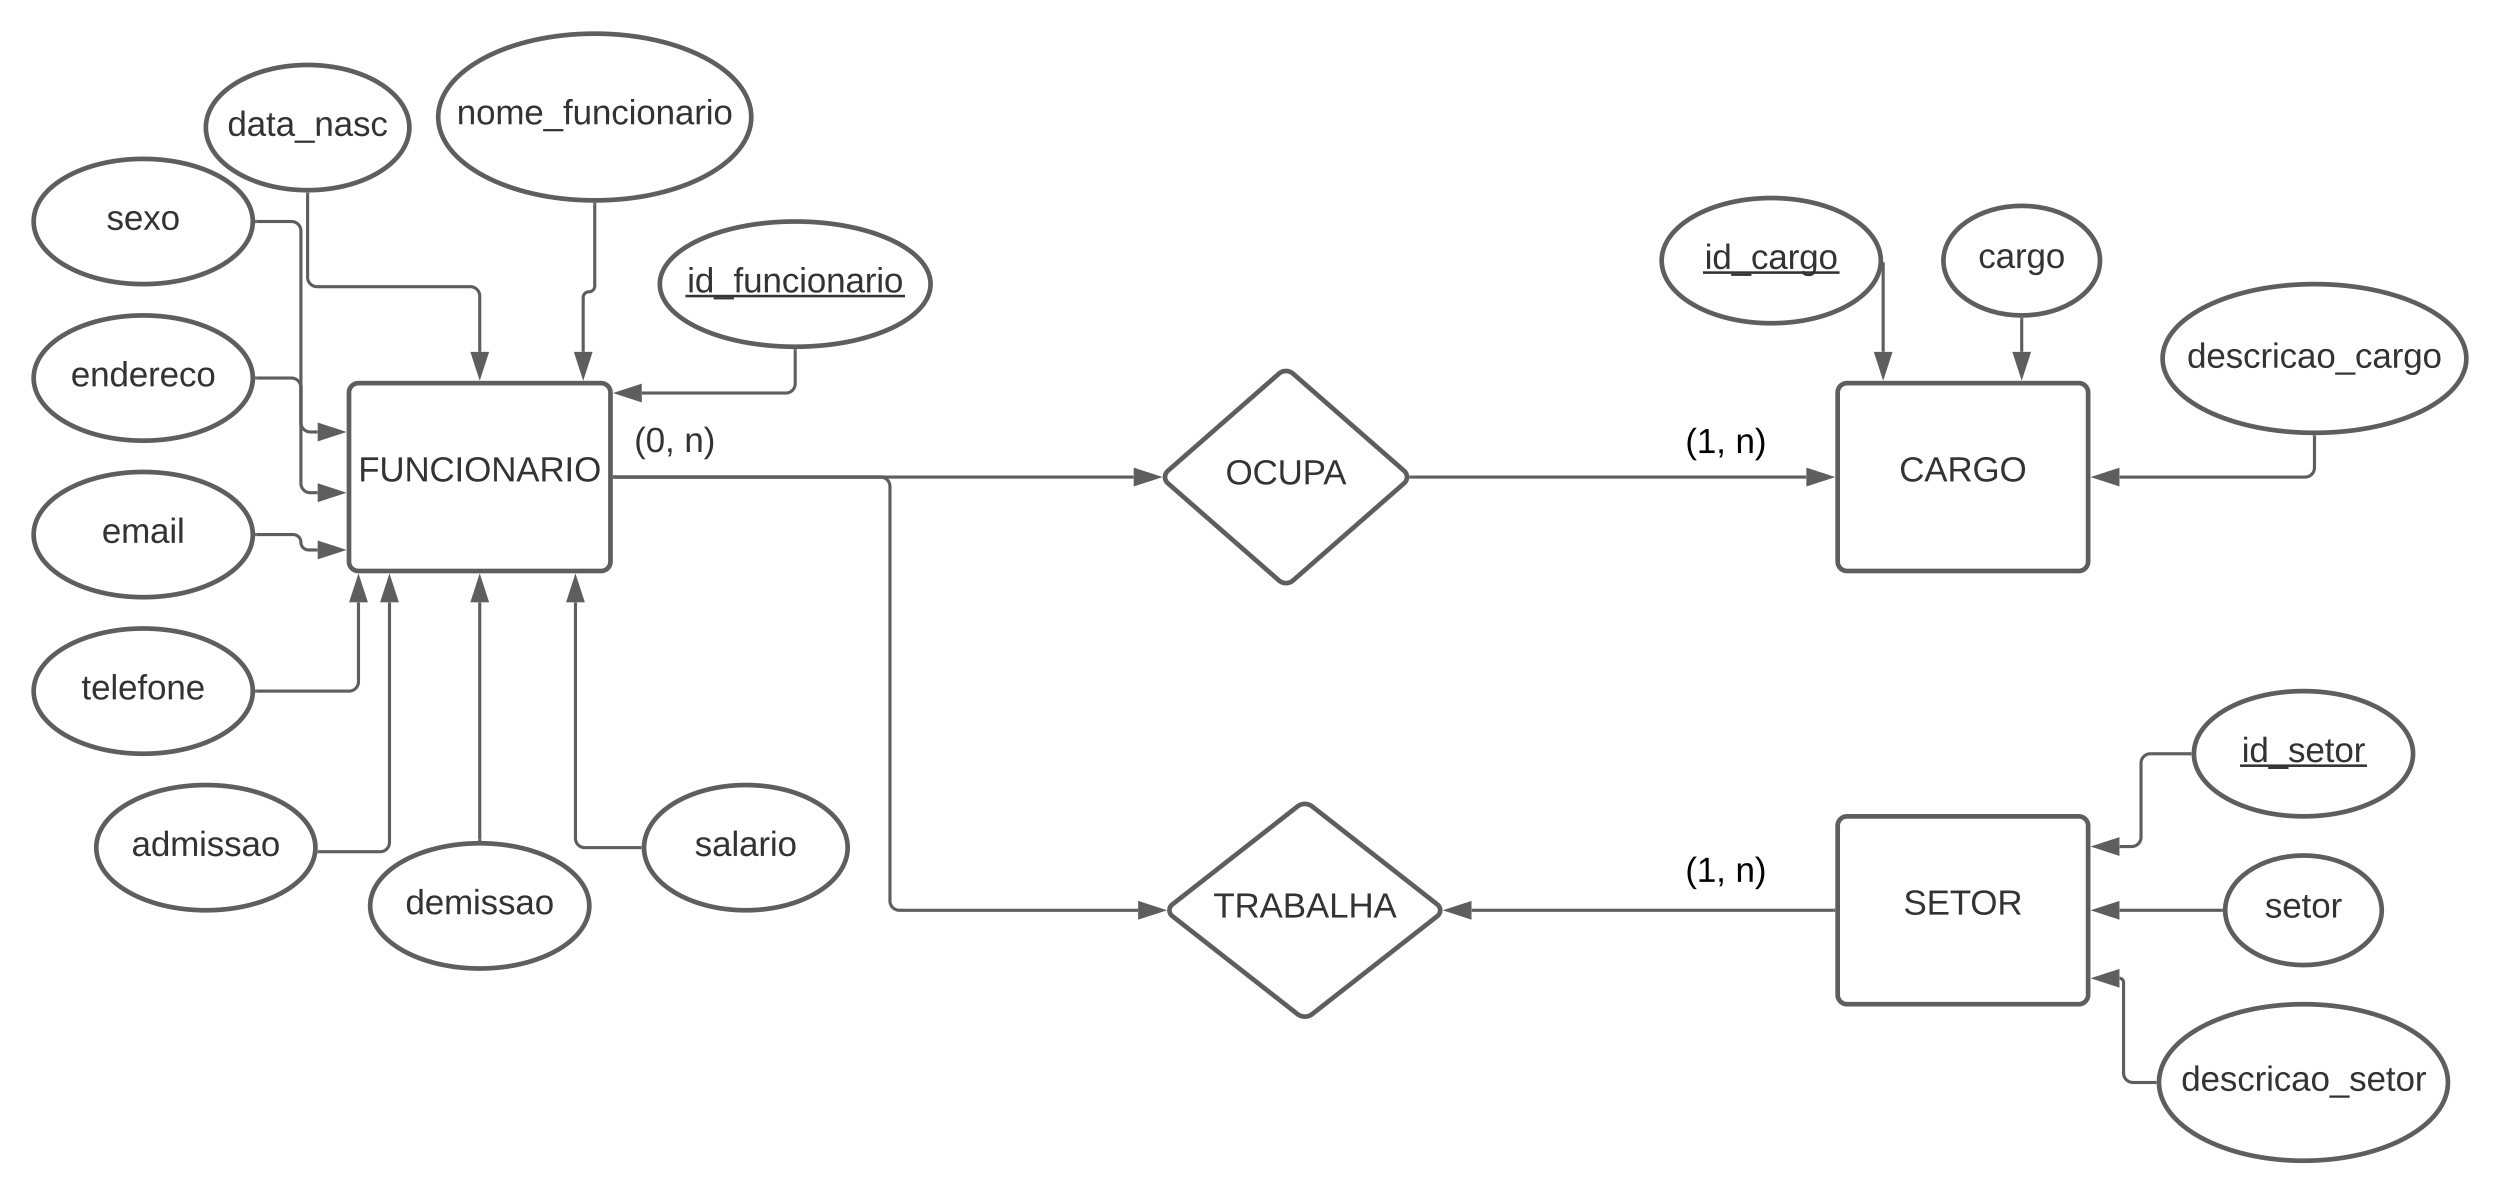 <svg xmlns="http://www.w3.org/2000/svg" xmlns:xlink="http://www.w3.org/1999/xlink" xmlns:lucid="lucid" width="1597.04" height="763"><g transform="translate(901.5 -858.5)" lucid:page-tab-id="0_0"><path d="M-1000 500h2000v1500h-2000z" fill="#fff"/><path d="M-678.56 1109.26a6 6 0 0 1 6-6h155.04a6 6 0 0 1 6 6v108a6 6 0 0 1-6 6h-155.04a6 6 0 0 1-6-6z" stroke="#5e5e5e" stroke-width="3" fill="#fff"/><use xlink:href="#a" transform="matrix(1,0,0,1,-678.56,1103.258) translate(5.912 62.778)"/><path d="M272.43 1386a6 6 0 0 1 6-6h148a6 6 0 0 1 6 6v108a6 6 0 0 1-6 6h-148a6 6 0 0 1-6-6z" stroke="#5e5e5e" stroke-width="3" fill="#fff"/><use xlink:href="#b" transform="matrix(1,0,0,1,272.434,1380) translate(42.011 62.778)"/><path d="M272.43 1109.26a6 6 0 0 1 6-6h148a6 6 0 0 1 6 6v108a6 6 0 0 1-6 6h-148a6 6 0 0 1-6-6z" stroke="#5e5e5e" stroke-width="3" fill="#fff"/><use xlink:href="#c" transform="matrix(1,0,0,1,272.434,1103.258) translate(39.326 62.778)"/><path d="M-84.52 1097.2a6.86 6.86 0 0 1 9.03 0l70.98 62.1a5.25 5.25 0 0 1 0 7.9l-70.97 62.1a6.86 6.86 0 0 1-9.02 0l-70.97-62.1a5.25 5.25 0 0 1 0-7.9z" stroke="#5e5e5e" stroke-width="3" fill="#fff"/><use xlink:href="#d" transform="matrix(1,0,0,1,-160,1093.258) translate(41.394 74.653)"/><path d="M-.22 1163.26h252.65" stroke="#5e5e5e" stroke-width="2" fill="none"/><path d="M-.2 1164.26h-1.1l.08-1-.08-1h1.1z" stroke="#5e5e5e" stroke-width=".05" fill="#5e5e5e"/><path d="M267.7 1163.26l-14.27 4.63v-9.28z" stroke="#5e5e5e" stroke-width="2" fill="#5e5e5e"/><path d="M-509.02 1163.26h331.74" stroke="#5e5e5e" stroke-width="2" fill="none"/><path d="M-509 1164.26H-510v-2h1.03z" stroke="#5e5e5e" stroke-width=".05" fill="#5e5e5e"/><path d="M-162.02 1163.26l-14.26 4.63v-9.28z" stroke="#5e5e5e" stroke-width="2" fill="#5e5e5e"/><path d="M-72.68 1373.7a7.66 7.66 0 0 1 9.45 0l79.94 62.6a4.7 4.7 0 0 1 0 7.4l-79.94 62.6a7.66 7.66 0 0 1-9.44 0l-79.95-62.6a4.7 4.7 0 0 1 0-7.4z" stroke="#5e5e5e" stroke-width="3" fill="#fff"/><use xlink:href="#e" transform="matrix(1,0,0,1,-157.35,1370) translate(30.956 74.653)"/><path d="M269.93 1440H38.53" stroke="#5e5e5e" stroke-width="2" fill="none"/><path d="M270.93 1441h-1.02v-2h1.03z" stroke="#5e5e5e" stroke-width=".05" fill="#5e5e5e"/><path d="M23.25 1440l14.27-4.63v9.27z" stroke="#5e5e5e" stroke-width="2" fill="#5e5e5e"/><path d="M-307.04 1040c0 22.1-38.72 40-86.48 40-47.76 0-86.48-17.9-86.48-40s38.72-40 86.48-40c47.76 0 86.48 17.9 86.48 40z" stroke="#5e5e5e" stroke-width="3" fill="#fff"/><use xlink:href="#f" transform="matrix(1,0,0,1,-480,1000) translate(17.493 45.278)"/><path d="M-421.57 933.26c0 29.4-44.77 53.26-100 53.26s-100-23.85-100-53.26c0-29.4 44.77-53.26 100-53.26s100 23.85 100 53.26z" stroke="#5e5e5e" stroke-width="3" fill="#fff"/><use xlink:href="#g" transform="matrix(1,0,0,1,-621.57,880) translate(11.857 57.903)"/><path d="M-740 1000c0 22.1-31.34 40-70 40s-70-17.9-70-40 31.34-40 70-40 70 17.9 70 40z" stroke="#5e5e5e" stroke-width="3" fill="#fff"/><use xlink:href="#h" transform="matrix(1,0,0,1,-880,960) translate(46.548 45.278)"/><path d="M-640 940c0 22.1-29.1 40-65 40s-65-17.9-65-40 29.1-40 65-40 65 17.9 65 40z" stroke="#5e5e5e" stroke-width="3" fill="#fff"/><use xlink:href="#i" transform="matrix(1,0,0,1,-770,900) translate(13.77 45.278)"/><path d="M440 1025c0 19.33-22.4 35-50 35s-50-15.67-50-35 22.4-35 50-35 50 15.67 50 35z" stroke="#5e5e5e" stroke-width="3" fill="#fff"/><use xlink:href="#j" transform="matrix(1,0,0,1,340,990) translate(22.258 39.653)"/><path d="M662.3 1550c0 27.6-41.32 50-92.3 50s-92.3-22.4-92.3-50 41.32-50 92.3-50 92.3 22.4 92.3 50z" stroke="#5e5e5e" stroke-width="3" fill="#fff"/><use xlink:href="#k" transform="matrix(1,0,0,1,477.696,1500) translate(14.203 55.278)"/><path d="M300 1025c0 22.1-31.34 40-70 40s-70-17.9-70-40 31.34-40 70-40 70 17.9 70 40z" stroke="#5e5e5e" stroke-width="3" fill="#fff"/><use xlink:href="#l" transform="matrix(1,0,0,1,160,985) translate(27.474 45.278)"/><path d="M674.04 1087.5c0 26.23-43.43 47.5-97.02 47.5-53.58 0-97.02-21.27-97.02-47.5s43.44-47.5 97.02-47.5c53.6 0 97.02 21.27 97.02 47.5z" stroke="#5e5e5e" stroke-width="3" fill="#fff"/><use xlink:href="#m" transform="matrix(1,0,0,1,480,1040) translate(15.616 53.403)"/><path d="M640 1340c0 22.1-31.34 40-70 40s-70-17.9-70-40 31.34-40 70-40 70 17.9 70 40z" stroke="#5e5e5e" stroke-width="3" fill="#fff"/><use xlink:href="#n" transform="matrix(1,0,0,1,500,1300) translate(30.561 45.278)"/><path d="M-520 1126.22a6 6 0 0 1 6-6h86.43a6 6 0 0 1 6 6v31.04a6 6 0 0 1-6 6H-514a6 6 0 0 1-6-6z" stroke="#000" stroke-opacity="0" stroke-width="3" fill="#fff" fill-opacity="0"/><use xlink:href="#o" transform="matrix(1,0,0,1,-515,1125.225) translate(18.636 22.028)"/><use xlink:href="#p" transform="matrix(1,0,0,1,-515,1125.225) translate(50.673 22.028)"/><path d="M-737.5 1000h22.22a6 6 0 0 1 6 6v122.44a6 6 0 0 0 6 6h4.72" stroke="#5e5e5e" stroke-width="2" fill="none"/><path d="M-737.47 1001h-1.06l.03-1-.03-1h1.06z" stroke="#5e5e5e" stroke-width=".05" fill="#5e5e5e"/><path d="M-683.3 1134.44l-14.26 4.64v-9.27z" stroke="#5e5e5e" stroke-width="2" fill="#5e5e5e"/><path d="M-740 1100c0 22.1-31.34 40-70 40s-70-17.9-70-40 31.34-40 70-40 70 17.9 70 40z" stroke="#5e5e5e" stroke-width="3" fill="#fff"/><use xlink:href="#q" transform="matrix(1,0,0,1,-880,1060) translate(23.74 45.278)"/><path d="M-740 1200c0 22.1-31.34 40-70 40s-70-17.9-70-40 31.34-40 70-40 70 17.9 70 40z" stroke="#5e5e5e" stroke-width="3" fill="#fff"/><use xlink:href="#r" transform="matrix(1,0,0,1,-880,1160) translate(43.554 45.278)"/><path d="M-740 1300c0 22.1-31.34 40-70 40s-70-17.9-70-40 31.34-40 70-40 70 17.9 70 40z" stroke="#5e5e5e" stroke-width="3" fill="#fff"/><use xlink:href="#s" transform="matrix(1,0,0,1,-880,1260) translate(30.53 45.278)"/><path d="M-700 1400c0 22.1-31.34 40-70 40s-70-17.9-70-40 31.34-40 70-40 70 17.9 70 40z" stroke="#5e5e5e" stroke-width="3" fill="#fff"/><use xlink:href="#t" transform="matrix(1,0,0,1,-840,1360) translate(22.536 45.278)"/><path d="M-525.04 1437.2c0 22.1-31.34 40-70 40s-70-17.9-70-40c0-22.08 31.34-40 70-40s70 17.92 70 40z" stroke="#5e5e5e" stroke-width="3" fill="#fff"/><use xlink:href="#u" transform="matrix(1,0,0,1,-665.04,1397.21) translate(22.536 45.278)"/><path d="M-360 1400c0 22.1-29.12 40-65.04 40s-65.04-17.9-65.04-40 29.12-40 65.04-40 65.04 17.9 65.04 40z" stroke="#5e5e5e" stroke-width="3" fill="#fff"/><use xlink:href="#v" transform="matrix(1,0,0,1,-490.079,1360) translate(32.382 45.278)"/><path d="M-393.52 1082.5v21.08a6 6 0 0 1-6 6h-92" stroke="#5e5e5e" stroke-width="2" fill="none"/><path d="M-393.54 1081.5h1.02v1.03h-2v-1.06z" stroke="#5e5e5e" stroke-width=".05" fill="#5e5e5e"/><path d="M-506.78 1109.58l14.26-4.64v9.27z" stroke="#5e5e5e" stroke-width="2" fill="#5e5e5e"/><path d="M-521.57 989.02v52.18a3.68 3.68 0 0 1-3.68 3.7 3.68 3.68 0 0 0-3.7 3.67v34.7" stroke="#5e5e5e" stroke-width="2" fill="none"/><path d="M-521.58 988.02h1v1.02h-2V988z" stroke="#5e5e5e" stroke-width=".05" fill="#5e5e5e"/><path d="M-528.94 1098.52l-4.63-14.26h9.27z" stroke="#5e5e5e" stroke-width="2" fill="#5e5e5e"/><path d="M-737.5 1100h22.22a6 6 0 0 1 6 6v61.26a6 6 0 0 0 6 6h4.72" stroke="#5e5e5e" stroke-width="2" fill="none"/><path d="M-737.47 1101h-1.06l.03-1-.03-1h1.06z" stroke="#5e5e5e" stroke-width=".05" fill="#5e5e5e"/><path d="M-683.3 1173.26l-14.26 4.63v-9.28z" stroke="#5e5e5e" stroke-width="2" fill="#5e5e5e"/><path d="M-737.5 1200h23.3a4.9 4.9 0 0 1 4.92 4.9 4.9 4.9 0 0 0 4.9 4.92h5.82" stroke="#5e5e5e" stroke-width="2" fill="none"/><path d="M-737.47 1201h-1.06l.03-1-.03-1h1.06z" stroke="#5e5e5e" stroke-width=".05" fill="#5e5e5e"/><path d="M-683.3 1209.82l-14.26 4.63v-9.27z" stroke="#5e5e5e" stroke-width="2" fill="#5e5e5e"/><path d="M160 1129.26a6 6 0 0 1 6-6h69.57a6 6 0 0 1 6 6v28a6 6 0 0 1-6 6H166a6 6 0 0 1-6-6z" stroke="#000" stroke-opacity="0" stroke-width="3" fill="#fff" fill-opacity="0"/><use xlink:href="#w" transform="matrix(1,0,0,1,165,1128.258) translate(10.136 19.653)"/><use xlink:href="#x" transform="matrix(1,0,0,1,165,1128.258) translate(42.173 19.653)"/><path d="M-705 982.5v53.13a6 6 0 0 0 6 6h97.96a6 6 0 0 1 6 6v35.63" stroke="#5e5e5e" stroke-width="2" fill="none"/><path d="M-705.02 981.5l1.02-.02v1.05h-2v-1.07z" stroke="#5e5e5e" stroke-width=".05" fill="#5e5e5e"/><path d="M-595.04 1098.52l-4.63-14.26h9.27z" stroke="#5e5e5e" stroke-width="2" fill="#5e5e5e"/><path d="M-737.5 1300h59a6 6 0 0 0 6-6v-50.74" stroke="#5e5e5e" stroke-width="2" fill="none"/><path d="M-737.47 1301h-1.06l.03-1-.03-1h1.06z" stroke="#5e5e5e" stroke-width=".05" fill="#5e5e5e"/><path d="M-672.5 1228l4.64 14.26h-9.27z" stroke="#5e5e5e" stroke-width="2" fill="#5e5e5e"/><path d="M-509.02 1163.26h170.04a6 6 0 0 1 6 6V1434a6 6 0 0 0 6 6h152.54" stroke="#5e5e5e" stroke-width="2" fill="none"/><path d="M-509 1164.26H-510v-2h1.03z" stroke="#5e5e5e" stroke-width=".05" fill="#5e5e5e"/><path d="M-159.17 1440l-14.27 4.63v-9.27z" stroke="#5e5e5e" stroke-width="2" fill="#5e5e5e"/><path d="M620 1440c0 19.33-22.4 35-50 35s-50-15.67-50-35 22.4-35 50-35 50 15.67 50 35z" stroke="#5e5e5e" stroke-width="3" fill="#fff"/><use xlink:href="#y" transform="matrix(1,0,0,1,520,1405) translate(25.345 39.653)"/><path d="M160 1403.2a6 6 0 0 1 6-6h69.57a6 6 0 0 1 6 6v28a6 6 0 0 1-6 6H166a6 6 0 0 1-6-6z" stroke="#000" stroke-opacity="0" stroke-width="3" fill="#fff" fill-opacity="0"/><use xlink:href="#w" transform="matrix(1,0,0,1,165,1402.21) translate(10.136 19.653)"/><use xlink:href="#x" transform="matrix(1,0,0,1,165,1402.21) translate(42.173 19.653)"/><path d="M-697.65 1402.6h38.96a6 6 0 0 0 6-6v-153.34" stroke="#5e5e5e" stroke-width="2" fill="none"/><path d="M-697.63 1403.6h-1.13v-.06l.2-1.77v-.17h.93z" stroke="#5e5e5e" stroke-width=".05" fill="#5e5e5e"/><path d="M-652.7 1228l4.64 14.26h-9.27z" stroke="#5e5e5e" stroke-width="2" fill="#5e5e5e"/><path d="M-595.04 1394.7v-151.44" stroke="#5e5e5e" stroke-width="2" fill="none"/><path d="M-594.04 1395.74l-1-.03-1 .04v-1.06h2z" stroke="#5e5e5e" stroke-width=".05" fill="#5e5e5e"/><path d="M-595.04 1228l4.64 14.26h-9.27z" stroke="#5e5e5e" stroke-width="2" fill="#5e5e5e"/><path d="M-492.58 1400h-35.3a6 6 0 0 1-6-6v-150.74" stroke="#5e5e5e" stroke-width="2" fill="none"/><path d="M-491.58 1399.98l.02.92v.1h-1.05v-2h1.06z" stroke="#5e5e5e" stroke-width=".05" fill="#5e5e5e"/><path d="M-533.9 1228l4.65 14.26h-9.27z" stroke="#5e5e5e" stroke-width="2" fill="#5e5e5e"/><path d="M497.5 1340h-25.28a6 6 0 0 0-6 6v47.28a6 6 0 0 1-6 6h-7.78" stroke="#5e5e5e" stroke-width="2" fill="none"/><path d="M498.5 1340l.03 1h-1.06v-2h1.06z" stroke="#5e5e5e" stroke-width=".05" fill="#5e5e5e"/><path d="M437.17 1399.28l14.27-4.64v9.27z" stroke="#5e5e5e" stroke-width="2" fill="#5e5e5e"/><path d="M517.5 1440h-65.06" stroke="#5e5e5e" stroke-width="2" fill="none"/><path d="M518.5 1440l.03 1h-1.06v-2h1.08z" stroke="#5e5e5e" stroke-width=".05" fill="#5e5e5e"/><path d="M437.17 1440l14.27-4.63v9.27z" stroke="#5e5e5e" stroke-width="2" fill="#5e5e5e"/><path d="M475.2 1550h-14.13a6 6 0 0 1-6-6v-57.94a2.63 2.63 0 0 0-2.63-2.63" stroke="#5e5e5e" stroke-width="2" fill="none"/><path d="M476.2 1550l.02 1h-1.05v-2h1.05z" stroke="#5e5e5e" stroke-width=".05" fill="#5e5e5e"/><path d="M437.17 1483.43l14.27-4.63v9.27z" stroke="#5e5e5e" stroke-width="2" fill="#5e5e5e"/><path d="M577.02 1137.5v19.76a6 6 0 0 1-6 6H452.44" stroke="#5e5e5e" stroke-width="2" fill="none"/><path d="M577 1136.5h1.02v1.03h-2v-1.06z" stroke="#5e5e5e" stroke-width=".05" fill="#5e5e5e"/><path d="M437.17 1163.26l14.27-4.64v9.27z" stroke="#5e5e5e" stroke-width="2" fill="#5e5e5e"/><path d="M390 1062.5V1083.26" stroke="#5e5e5e" stroke-width="2" fill="none"/><path d="M390 1061.5l1-.03v1.06h-2v-1.08z" stroke="#5e5e5e" stroke-width=".05" fill="#5e5e5e"/><path d="M390 1098.52l-4.63-14.26h9.26z" stroke="#5e5e5e" stroke-width="2" fill="#5e5e5e"/><path d="M301.5 1026v57.26" stroke="#5e5e5e" stroke-width="2" fill="none"/><path stroke="#5e5e5e" stroke-width=".05" fill="#5e5e5e"/><path d="M301.5 1098.52l-4.63-14.26h9.27z" stroke="#5e5e5e" stroke-width="2" fill="#5e5e5e"/><defs><path fill="#333" d="M63-220v92h138v28H63V0H30v-248h175v28H63" id="z"/><path fill="#333" d="M232-93c-1 65-40 97-104 97C67 4 28-28 28-90v-158h33c8 89-33 224 67 224 102 0 64-133 71-224h33v155" id="A"/><path fill="#333" d="M190 0L58-211 59 0H30v-248h39L202-35l-2-213h31V0h-41" id="B"/><path fill="#333" d="M212-179c-10-28-35-45-73-45-59 0-87 40-87 99 0 60 29 101 89 101 43 0 62-24 78-52l27 14C228-24 195 4 139 4 59 4 22-46 18-125c-6-104 99-153 187-111 19 9 31 26 39 46" id="C"/><path fill="#333" d="M33 0v-248h34V0H33" id="D"/><path fill="#333" d="M140-251c81 0 123 46 123 126C263-46 219 4 140 4 59 4 17-45 17-125s42-126 123-126zm0 227c63 0 89-41 89-101s-29-99-89-99c-61 0-89 39-89 99S79-25 140-24" id="E"/><path fill="#333" d="M205 0l-28-72H64L36 0H1l101-248h38L239 0h-34zm-38-99l-47-123c-12 45-31 82-46 123h93" id="F"/><path fill="#333" d="M233-177c-1 41-23 64-60 70L243 0h-38l-65-103H63V0H30v-248c88 3 205-21 203 71zM63-129c60-2 137 13 137-47 0-61-80-42-137-45v92" id="G"/><g id="a"><use transform="matrix(0.062,0,0,0.062,0,0)" xlink:href="#z"/><use transform="matrix(0.062,0,0,0.062,13.519,0)" xlink:href="#A"/><use transform="matrix(0.062,0,0,0.062,29.506,0)" xlink:href="#B"/><use transform="matrix(0.062,0,0,0.062,45.494,0)" xlink:href="#C"/><use transform="matrix(0.062,0,0,0.062,61.481,0)" xlink:href="#D"/><use transform="matrix(0.062,0,0,0.062,67.654,0)" xlink:href="#E"/><use transform="matrix(0.062,0,0,0.062,84.938,0)" xlink:href="#B"/><use transform="matrix(0.062,0,0,0.062,100.926,0)" xlink:href="#F"/><use transform="matrix(0.062,0,0,0.062,115.741,0)" xlink:href="#G"/><use transform="matrix(0.062,0,0,0.062,131.728,0)" xlink:href="#D"/><use transform="matrix(0.062,0,0,0.062,137.901,0)" xlink:href="#E"/></g><path fill="#333" d="M185-189c-5-48-123-54-124 2 14 75 158 14 163 119 3 78-121 87-175 55-17-10-28-26-33-46l33-7c5 56 141 63 141-1 0-78-155-14-162-118-5-82 145-84 179-34 5 7 8 16 11 25" id="H"/><path fill="#333" d="M30 0v-248h187v28H63v79h144v27H63v87h162V0H30" id="I"/><path fill="#333" d="M127-220V0H93v-220H8v-28h204v28h-85" id="J"/><g id="b"><use transform="matrix(0.062,0,0,0.062,0,0)" xlink:href="#H"/><use transform="matrix(0.062,0,0,0.062,14.815,0)" xlink:href="#I"/><use transform="matrix(0.062,0,0,0.062,29.63,0)" xlink:href="#J"/><use transform="matrix(0.062,0,0,0.062,42.716,0)" xlink:href="#E"/><use transform="matrix(0.062,0,0,0.062,60,0)" xlink:href="#G"/></g><path fill="#333" d="M143 4C61 4 22-44 18-125c-5-107 100-154 193-111 17 8 29 25 37 43l-32 9c-13-25-37-40-76-40-61 0-88 39-88 99 0 61 29 100 91 101 35 0 62-11 79-27v-45h-74v-28h105v86C228-13 192 4 143 4" id="K"/><g id="c"><use transform="matrix(0.062,0,0,0.062,0,0)" xlink:href="#C"/><use transform="matrix(0.062,0,0,0.062,15.988,0)" xlink:href="#F"/><use transform="matrix(0.062,0,0,0.062,30.802,0)" xlink:href="#G"/><use transform="matrix(0.062,0,0,0.062,46.79,0)" xlink:href="#K"/><use transform="matrix(0.062,0,0,0.062,64.074,0)" xlink:href="#E"/></g><path fill="#333" d="M30-248c87 1 191-15 191 75 0 78-77 80-158 76V0H30v-248zm33 125c57 0 124 11 124-50 0-59-68-47-124-48v98" id="L"/><g id="d"><use transform="matrix(0.062,0,0,0.062,0,0)" xlink:href="#E"/><use transform="matrix(0.062,0,0,0.062,17.284,0)" xlink:href="#C"/><use transform="matrix(0.062,0,0,0.062,33.272,0)" xlink:href="#A"/><use transform="matrix(0.062,0,0,0.062,49.259,0)" xlink:href="#L"/><use transform="matrix(0.062,0,0,0.062,62.407,0)" xlink:href="#F"/></g><path fill="#333" d="M160-131c35 5 61 23 61 61C221 17 115-2 30 0v-248c76 3 177-17 177 60 0 33-19 50-47 57zm-97-11c50-1 110 9 110-42 0-47-63-36-110-37v79zm0 115c55-2 124 14 124-45 0-56-70-42-124-44v89" id="M"/><path fill="#333" d="M30 0v-248h33v221h125V0H30" id="N"/><path fill="#333" d="M197 0v-115H63V0H30v-248h33v105h134v-105h34V0h-34" id="O"/><g id="e"><use transform="matrix(0.062,0,0,0.062,0,0)" xlink:href="#J"/><use transform="matrix(0.062,0,0,0.062,13.519,0)" xlink:href="#G"/><use transform="matrix(0.062,0,0,0.062,29.506,0)" xlink:href="#F"/><use transform="matrix(0.062,0,0,0.062,44.321,0)" xlink:href="#M"/><use transform="matrix(0.062,0,0,0.062,59.136,0)" xlink:href="#F"/><use transform="matrix(0.062,0,0,0.062,73.951,0)" xlink:href="#N"/><use transform="matrix(0.062,0,0,0.062,86.296,0)" xlink:href="#O"/><use transform="matrix(0.062,0,0,0.062,102.284,0)" xlink:href="#F"/></g><path fill="#333" d="M24-231v-30h32v30H24zM24 0v-190h32V0H24" id="P"/><path fill="#333" d="M85-194c31 0 48 13 60 33l-1-100h32l1 261h-30c-2-10 0-23-3-31C134-8 116 4 85 4 32 4 16-35 15-94c0-66 23-100 70-100zm9 24c-40 0-46 34-46 75 0 40 6 74 45 74 42 0 51-32 51-76 0-42-9-74-50-73" id="Q"/><path fill="#333" d="M-5 72V49h209v23H-5" id="R"/><path fill="#333" d="M101-234c-31-9-42 10-38 44h38v23H63V0H32v-167H5v-23h27c-7-52 17-82 69-68v24" id="S"/><path fill="#333" d="M84 4C-5 8 30-112 23-190h32v120c0 31 7 50 39 49 72-2 45-101 50-169h31l1 190h-30c-1-10 1-25-2-33-11 22-28 36-60 37" id="T"/><path fill="#333" d="M117-194c89-4 53 116 60 194h-32v-121c0-31-8-49-39-48C34-167 62-67 57 0H25l-1-190h30c1 10-1 24 2 32 11-22 29-35 61-36" id="U"/><path fill="#333" d="M96-169c-40 0-48 33-48 73s9 75 48 75c24 0 41-14 43-38l32 2c-6 37-31 61-74 61-59 0-76-41-82-99-10-93 101-131 147-64 4 7 5 14 7 22l-32 3c-4-21-16-35-41-35" id="V"/><path fill="#333" d="M100-194c62-1 85 37 85 99 1 63-27 99-86 99S16-35 15-95c0-66 28-99 85-99zM99-20c44 1 53-31 53-75 0-43-8-75-51-75s-53 32-53 75 10 74 51 75" id="W"/><path fill="#333" d="M141-36C126-15 110 5 73 4 37 3 15-17 15-53c-1-64 63-63 125-63 3-35-9-54-41-54-24 1-41 7-42 31l-33-3c5-37 33-52 76-52 45 0 72 20 72 64v82c-1 20 7 32 28 27v20c-31 9-61-2-59-35zM48-53c0 20 12 33 32 33 41-3 63-29 60-74-43 2-92-5-92 41" id="X"/><path fill="#333" d="M114-163C36-179 61-72 57 0H25l-1-190h30c1 12-1 29 2 39 6-27 23-49 58-41v29" id="Y"/><g id="f"><use transform="matrix(0.062,0,0,0.062,0,0)" xlink:href="#P"/><use transform="matrix(0.062,0,0,0.062,4.877,0)" xlink:href="#Q"/><use transform="matrix(0.062,0,0,0.062,17.222,0)" xlink:href="#R"/><use transform="matrix(0.062,0,0,0.062,29.568,0)" xlink:href="#S"/><use transform="matrix(0.062,0,0,0.062,35.741,0)" xlink:href="#T"/><use transform="matrix(0.062,0,0,0.062,48.086,0)" xlink:href="#U"/><use transform="matrix(0.062,0,0,0.062,60.432,0)" xlink:href="#V"/><use transform="matrix(0.062,0,0,0.062,71.543,0)" xlink:href="#P"/><use transform="matrix(0.062,0,0,0.062,76.42,0)" xlink:href="#W"/><use transform="matrix(0.062,0,0,0.062,88.765,0)" xlink:href="#U"/><use transform="matrix(0.062,0,0,0.062,101.111,0)" xlink:href="#X"/><use transform="matrix(0.062,0,0,0.062,113.457,0)" xlink:href="#Y"/><use transform="matrix(0.062,0,0,0.062,120.802,0)" xlink:href="#P"/><use transform="matrix(0.062,0,0,0.062,125.679,0)" xlink:href="#W"/><path fill="#333" d="M-1.1 1.54h140.24v1.63H-1.1z"/></g><path fill="#333" d="M210-169c-67 3-38 105-44 169h-31v-121c0-29-5-50-35-48C34-165 62-65 56 0H25l-1-190h30c1 10-1 24 2 32 10-44 99-50 107 0 11-21 27-35 58-36 85-2 47 119 55 194h-31v-121c0-29-5-49-35-48" id="Z"/><path fill="#333" d="M100-194c63 0 86 42 84 106H49c0 40 14 67 53 68 26 1 43-12 49-29l28 8c-11 28-37 45-77 45C44 4 14-33 15-96c1-61 26-98 85-98zm52 81c6-60-76-77-97-28-3 7-6 17-6 28h103" id="aa"/><g id="g"><use transform="matrix(0.062,0,0,0.062,0,0)" xlink:href="#U"/><use transform="matrix(0.062,0,0,0.062,12.346,0)" xlink:href="#W"/><use transform="matrix(0.062,0,0,0.062,24.691,0)" xlink:href="#Z"/><use transform="matrix(0.062,0,0,0.062,43.148,0)" xlink:href="#aa"/><use transform="matrix(0.062,0,0,0.062,55.494,0)" xlink:href="#R"/><use transform="matrix(0.062,0,0,0.062,67.84,0)" xlink:href="#S"/><use transform="matrix(0.062,0,0,0.062,74.012,0)" xlink:href="#T"/><use transform="matrix(0.062,0,0,0.062,86.358,0)" xlink:href="#U"/><use transform="matrix(0.062,0,0,0.062,98.704,0)" xlink:href="#V"/><use transform="matrix(0.062,0,0,0.062,109.815,0)" xlink:href="#P"/><use transform="matrix(0.062,0,0,0.062,114.691,0)" xlink:href="#W"/><use transform="matrix(0.062,0,0,0.062,127.037,0)" xlink:href="#U"/><use transform="matrix(0.062,0,0,0.062,139.383,0)" xlink:href="#X"/><use transform="matrix(0.062,0,0,0.062,151.728,0)" xlink:href="#Y"/><use transform="matrix(0.062,0,0,0.062,159.074,0)" xlink:href="#P"/><use transform="matrix(0.062,0,0,0.062,163.951,0)" xlink:href="#W"/></g><path fill="#333" d="M135-143c-3-34-86-38-87 0 15 53 115 12 119 90S17 21 10-45l28-5c4 36 97 45 98 0-10-56-113-15-118-90-4-57 82-63 122-42 12 7 21 19 24 35" id="ab"/><path fill="#333" d="M141 0L90-78 38 0H4l68-98-65-92h35l48 74 47-74h35l-64 92 68 98h-35" id="ac"/><g id="h"><use transform="matrix(0.062,0,0,0.062,0,0)" xlink:href="#ab"/><use transform="matrix(0.062,0,0,0.062,11.111,0)" xlink:href="#aa"/><use transform="matrix(0.062,0,0,0.062,23.457,0)" xlink:href="#ac"/><use transform="matrix(0.062,0,0,0.062,34.568,0)" xlink:href="#W"/></g><path fill="#333" d="M59-47c-2 24 18 29 38 22v24C64 9 27 4 27-40v-127H5v-23h24l9-43h21v43h35v23H59v120" id="ad"/><g id="i"><use transform="matrix(0.062,0,0,0.062,0,0)" xlink:href="#Q"/><use transform="matrix(0.062,0,0,0.062,12.346,0)" xlink:href="#X"/><use transform="matrix(0.062,0,0,0.062,24.691,0)" xlink:href="#ad"/><use transform="matrix(0.062,0,0,0.062,30.864,0)" xlink:href="#X"/><use transform="matrix(0.062,0,0,0.062,43.21,0)" xlink:href="#R"/><use transform="matrix(0.062,0,0,0.062,55.556,0)" xlink:href="#U"/><use transform="matrix(0.062,0,0,0.062,67.901,0)" xlink:href="#X"/><use transform="matrix(0.062,0,0,0.062,80.247,0)" xlink:href="#ab"/><use transform="matrix(0.062,0,0,0.062,91.358,0)" xlink:href="#V"/></g><path fill="#333" d="M177-190C167-65 218 103 67 71c-23-6-38-20-44-43l32-5c15 47 100 32 89-28v-30C133-14 115 1 83 1 29 1 15-40 15-95c0-56 16-97 71-98 29-1 48 16 59 35 1-10 0-23 2-32h30zM94-22c36 0 50-32 50-73 0-42-14-75-50-75-39 0-46 34-46 75s6 73 46 73" id="ae"/><g id="j"><use transform="matrix(0.062,0,0,0.062,0,0)" xlink:href="#V"/><use transform="matrix(0.062,0,0,0.062,11.111,0)" xlink:href="#X"/><use transform="matrix(0.062,0,0,0.062,23.457,0)" xlink:href="#Y"/><use transform="matrix(0.062,0,0,0.062,30.802,0)" xlink:href="#ae"/><use transform="matrix(0.062,0,0,0.062,43.148,0)" xlink:href="#W"/></g><g id="k"><use transform="matrix(0.062,0,0,0.062,0,0)" xlink:href="#Q"/><use transform="matrix(0.062,0,0,0.062,12.346,0)" xlink:href="#aa"/><use transform="matrix(0.062,0,0,0.062,24.691,0)" xlink:href="#ab"/><use transform="matrix(0.062,0,0,0.062,35.802,0)" xlink:href="#V"/><use transform="matrix(0.062,0,0,0.062,46.914,0)" xlink:href="#Y"/><use transform="matrix(0.062,0,0,0.062,54.259,0)" xlink:href="#P"/><use transform="matrix(0.062,0,0,0.062,59.136,0)" xlink:href="#V"/><use transform="matrix(0.062,0,0,0.062,70.247,0)" xlink:href="#X"/><use transform="matrix(0.062,0,0,0.062,82.593,0)" xlink:href="#W"/><use transform="matrix(0.062,0,0,0.062,94.938,0)" xlink:href="#R"/><use transform="matrix(0.062,0,0,0.062,107.284,0)" xlink:href="#ab"/><use transform="matrix(0.062,0,0,0.062,118.395,0)" xlink:href="#aa"/><use transform="matrix(0.062,0,0,0.062,130.741,0)" xlink:href="#ad"/><use transform="matrix(0.062,0,0,0.062,136.914,0)" xlink:href="#W"/><use transform="matrix(0.062,0,0,0.062,149.259,0)" xlink:href="#Y"/></g><g id="l"><use transform="matrix(0.062,0,0,0.062,0,0)" xlink:href="#P"/><use transform="matrix(0.062,0,0,0.062,4.877,0)" xlink:href="#Q"/><use transform="matrix(0.062,0,0,0.062,17.222,0)" xlink:href="#R"/><use transform="matrix(0.062,0,0,0.062,29.568,0)" xlink:href="#V"/><use transform="matrix(0.062,0,0,0.062,40.679,0)" xlink:href="#X"/><use transform="matrix(0.062,0,0,0.062,53.025,0)" xlink:href="#Y"/><use transform="matrix(0.062,0,0,0.062,60.37,0)" xlink:href="#ae"/><use transform="matrix(0.062,0,0,0.062,72.716,0)" xlink:href="#W"/><path fill="#333" d="M-1.1 1.54h87.27v1.63H-1.1z"/></g><g id="m"><use transform="matrix(0.062,0,0,0.062,0,0)" xlink:href="#Q"/><use transform="matrix(0.062,0,0,0.062,12.346,0)" xlink:href="#aa"/><use transform="matrix(0.062,0,0,0.062,24.691,0)" xlink:href="#ab"/><use transform="matrix(0.062,0,0,0.062,35.802,0)" xlink:href="#V"/><use transform="matrix(0.062,0,0,0.062,46.914,0)" xlink:href="#Y"/><use transform="matrix(0.062,0,0,0.062,54.259,0)" xlink:href="#P"/><use transform="matrix(0.062,0,0,0.062,59.136,0)" xlink:href="#V"/><use transform="matrix(0.062,0,0,0.062,70.247,0)" xlink:href="#X"/><use transform="matrix(0.062,0,0,0.062,82.593,0)" xlink:href="#W"/><use transform="matrix(0.062,0,0,0.062,94.938,0)" xlink:href="#R"/><use transform="matrix(0.062,0,0,0.062,107.284,0)" xlink:href="#V"/><use transform="matrix(0.062,0,0,0.062,118.395,0)" xlink:href="#X"/><use transform="matrix(0.062,0,0,0.062,130.741,0)" xlink:href="#Y"/><use transform="matrix(0.062,0,0,0.062,138.086,0)" xlink:href="#ae"/><use transform="matrix(0.062,0,0,0.062,150.432,0)" xlink:href="#W"/></g><g id="n"><use transform="matrix(0.062,0,0,0.062,0,0)" xlink:href="#P"/><use transform="matrix(0.062,0,0,0.062,4.877,0)" xlink:href="#Q"/><use transform="matrix(0.062,0,0,0.062,17.222,0)" xlink:href="#R"/><use transform="matrix(0.062,0,0,0.062,29.568,0)" xlink:href="#ab"/><use transform="matrix(0.062,0,0,0.062,40.679,0)" xlink:href="#aa"/><use transform="matrix(0.062,0,0,0.062,53.025,0)" xlink:href="#ad"/><use transform="matrix(0.062,0,0,0.062,59.198,0)" xlink:href="#W"/><use transform="matrix(0.062,0,0,0.062,71.543,0)" xlink:href="#Y"/><path fill="#333" d="M-1.1 1.54H80v1.63H-1.1z"/></g><path fill="#333" d="M87 75C49 33 22-17 22-94c0-76 28-126 65-167h31c-38 41-64 92-64 168S80 34 118 75H87" id="af"/><path fill="#333" d="M101-251c68 0 85 55 85 127S166 4 100 4C33 4 14-52 14-124c0-73 17-127 87-127zm-1 229c47 0 54-49 54-102s-4-102-53-102c-51 0-55 48-55 102 0 53 5 102 54 102" id="ag"/><path fill="#333" d="M68-38c1 34 0 65-14 84H32c9-13 17-26 17-46H33v-38h35" id="ah"/><g id="o"><use transform="matrix(0.062,0,0,0.062,0,0)" xlink:href="#af"/><use transform="matrix(0.062,0,0,0.062,7.346,0)" xlink:href="#ag"/><use transform="matrix(0.062,0,0,0.062,19.691,0)" xlink:href="#ah"/></g><path fill="#333" d="M33-261c38 41 65 92 65 168S71 34 33 75H2C39 34 66-17 66-93S39-220 2-261h31" id="ai"/><g id="p"><use transform="matrix(0.062,0,0,0.062,0,0)" xlink:href="#U"/><use transform="matrix(0.062,0,0,0.062,12.346,0)" xlink:href="#ai"/></g><g id="q"><use transform="matrix(0.062,0,0,0.062,0,0)" xlink:href="#aa"/><use transform="matrix(0.062,0,0,0.062,12.346,0)" xlink:href="#U"/><use transform="matrix(0.062,0,0,0.062,24.691,0)" xlink:href="#Q"/><use transform="matrix(0.062,0,0,0.062,37.037,0)" xlink:href="#aa"/><use transform="matrix(0.062,0,0,0.062,49.383,0)" xlink:href="#Y"/><use transform="matrix(0.062,0,0,0.062,56.728,0)" xlink:href="#aa"/><use transform="matrix(0.062,0,0,0.062,69.074,0)" xlink:href="#V"/><use transform="matrix(0.062,0,0,0.062,80.185,0)" xlink:href="#W"/></g><path fill="#333" d="M24 0v-261h32V0H24" id="aj"/><g id="r"><use transform="matrix(0.062,0,0,0.062,0,0)" xlink:href="#aa"/><use transform="matrix(0.062,0,0,0.062,12.346,0)" xlink:href="#Z"/><use transform="matrix(0.062,0,0,0.062,30.802,0)" xlink:href="#X"/><use transform="matrix(0.062,0,0,0.062,43.148,0)" xlink:href="#P"/><use transform="matrix(0.062,0,0,0.062,48.025,0)" xlink:href="#aj"/></g><g id="s"><use transform="matrix(0.062,0,0,0.062,0,0)" xlink:href="#ad"/><use transform="matrix(0.062,0,0,0.062,6.173,0)" xlink:href="#aa"/><use transform="matrix(0.062,0,0,0.062,18.519,0)" xlink:href="#aj"/><use transform="matrix(0.062,0,0,0.062,23.395,0)" xlink:href="#aa"/><use transform="matrix(0.062,0,0,0.062,35.741,0)" xlink:href="#S"/><use transform="matrix(0.062,0,0,0.062,41.914,0)" xlink:href="#W"/><use transform="matrix(0.062,0,0,0.062,54.259,0)" xlink:href="#U"/><use transform="matrix(0.062,0,0,0.062,66.605,0)" xlink:href="#aa"/></g><g id="t"><use transform="matrix(0.062,0,0,0.062,0,0)" xlink:href="#X"/><use transform="matrix(0.062,0,0,0.062,12.346,0)" xlink:href="#Q"/><use transform="matrix(0.062,0,0,0.062,24.691,0)" xlink:href="#Z"/><use transform="matrix(0.062,0,0,0.062,43.148,0)" xlink:href="#P"/><use transform="matrix(0.062,0,0,0.062,48.025,0)" xlink:href="#ab"/><use transform="matrix(0.062,0,0,0.062,59.136,0)" xlink:href="#ab"/><use transform="matrix(0.062,0,0,0.062,70.247,0)" xlink:href="#X"/><use transform="matrix(0.062,0,0,0.062,82.593,0)" xlink:href="#W"/></g><g id="u"><use transform="matrix(0.062,0,0,0.062,0,0)" xlink:href="#Q"/><use transform="matrix(0.062,0,0,0.062,12.346,0)" xlink:href="#aa"/><use transform="matrix(0.062,0,0,0.062,24.691,0)" xlink:href="#Z"/><use transform="matrix(0.062,0,0,0.062,43.148,0)" xlink:href="#P"/><use transform="matrix(0.062,0,0,0.062,48.025,0)" xlink:href="#ab"/><use transform="matrix(0.062,0,0,0.062,59.136,0)" xlink:href="#ab"/><use transform="matrix(0.062,0,0,0.062,70.247,0)" xlink:href="#X"/><use transform="matrix(0.062,0,0,0.062,82.593,0)" xlink:href="#W"/></g><g id="v"><use transform="matrix(0.062,0,0,0.062,0,0)" xlink:href="#ab"/><use transform="matrix(0.062,0,0,0.062,11.111,0)" xlink:href="#X"/><use transform="matrix(0.062,0,0,0.062,23.457,0)" xlink:href="#aj"/><use transform="matrix(0.062,0,0,0.062,28.333,0)" xlink:href="#X"/><use transform="matrix(0.062,0,0,0.062,40.679,0)" xlink:href="#Y"/><use transform="matrix(0.062,0,0,0.062,48.025,0)" xlink:href="#P"/><use transform="matrix(0.062,0,0,0.062,52.901,0)" xlink:href="#W"/></g><path d="M87 75C49 33 22-17 22-94c0-76 28-126 65-167h31c-38 41-64 92-64 168S80 34 118 75H87" id="ak"/><path d="M27 0v-27h64v-190l-56 39v-29l58-41h29v221h61V0H27" id="al"/><path d="M68-38c1 34 0 65-14 84H32c9-13 17-26 17-46H33v-38h35" id="am"/><g id="w"><use transform="matrix(0.062,0,0,0.062,0,0)" xlink:href="#ak"/><use transform="matrix(0.062,0,0,0.062,7.346,0)" xlink:href="#al"/><use transform="matrix(0.062,0,0,0.062,19.691,0)" xlink:href="#am"/></g><path d="M117-194c89-4 53 116 60 194h-32v-121c0-31-8-49-39-48C34-167 62-67 57 0H25l-1-190h30c1 10-1 24 2 32 11-22 29-35 61-36" id="an"/><path d="M33-261c38 41 65 92 65 168S71 34 33 75H2C39 34 66-17 66-93S39-220 2-261h31" id="ao"/><g id="x"><use transform="matrix(0.062,0,0,0.062,0,0)" xlink:href="#an"/><use transform="matrix(0.062,0,0,0.062,12.346,0)" xlink:href="#ao"/></g><g id="y"><use transform="matrix(0.062,0,0,0.062,0,0)" xlink:href="#ab"/><use transform="matrix(0.062,0,0,0.062,11.111,0)" xlink:href="#aa"/><use transform="matrix(0.062,0,0,0.062,23.457,0)" xlink:href="#ad"/><use transform="matrix(0.062,0,0,0.062,29.63,0)" xlink:href="#W"/><use transform="matrix(0.062,0,0,0.062,41.975,0)" xlink:href="#Y"/></g></defs></g></svg>